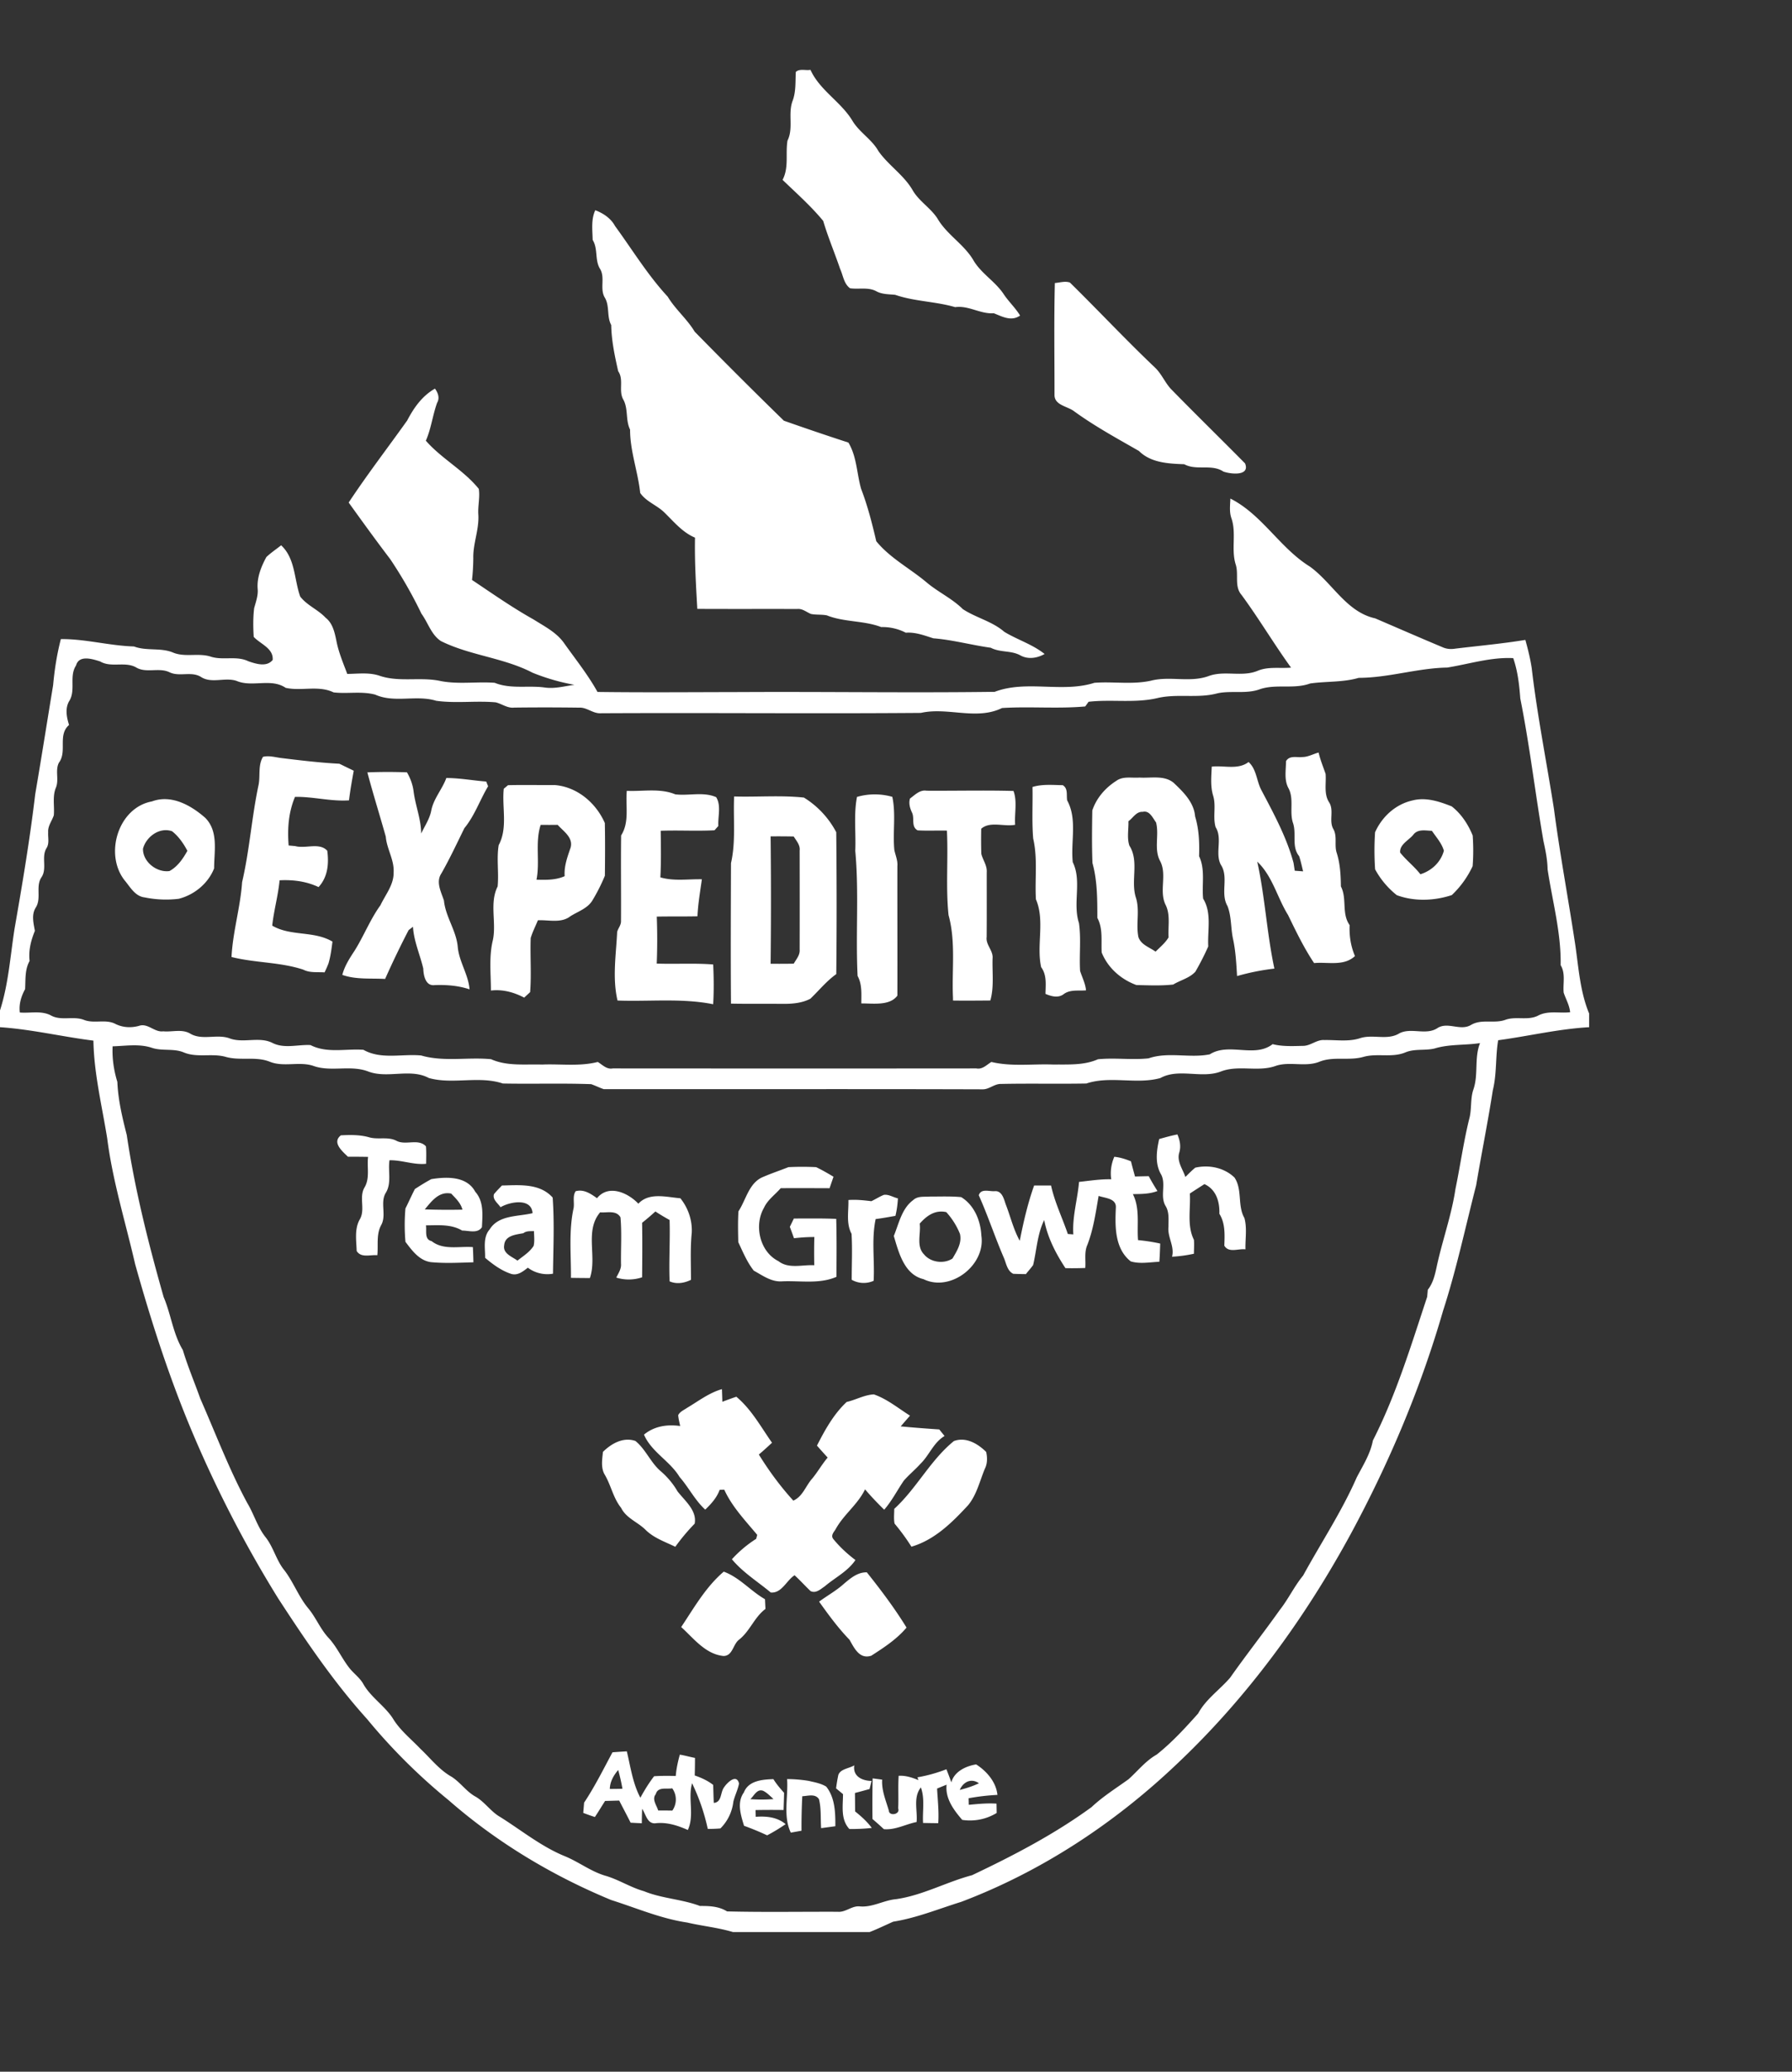 <svg height="89" width="77" xmlns="http://www.w3.org/2000/svg"><rect width="100%" height="100%" fill="#333333" stroke="none"/><path d="M67.673 40.494c.155 1.024.21 2.083.611 3.05v.584c-1.316.073-2.605.385-3.91.56-.12.71-.054 1.441-.228 2.142-.213 1.367-.488 2.723-.717 4.086-.462 1.802-.85 3.627-1.424 5.399-.96 3.323-2.314 6.524-3.957 9.568-1.99 3.664-4.482 7.08-7.525 9.94-2.663 2.524-5.789 4.582-9.225 5.881-.968.3-1.914.691-2.918.85-.338.15-.669.312-1.013.446h-5.873c-.643-.193-1.313-.257-1.965-.409-1.13-.167-2.183-.625-3.266-.967-2.53-1.047-4.914-2.476-6.977-4.281a25.014 25.014 0 0 1-3.516-3.497c-1.44-1.594-2.645-3.38-3.816-5.178a51.754 51.754 0 0 1-3.82-7.449c-.93-2.25-1.672-4.572-2.328-6.916-.413-1.798-.967-3.569-1.2-5.403-.224-1.393-.568-2.782-.592-4.195-1.342-.168-2.664-.487-4.014-.577v-.721c.367-1.14.442-2.341.627-3.518.335-1.918.658-3.839.887-5.773.267-1.56.512-3.12.769-4.682.06-.667.164-1.33.332-1.979 1.056-.009 2.086.286 3.142.317.553.209 1.164.033 1.708.274.508.194 1.068-.003 1.583.161.529.176 1.114-.05 1.625.201.328.111.787.262 1.044-.057.04-.503-.53-.681-.815-.992-.025-.408-.03-.82.018-1.226.073-.274.178-.545.152-.833-.038-.486.147-.95.374-1.369.197-.186.423-.337.635-.505.613.569.556 1.469.819 2.202.291.38.765.56 1.09.908.307.238.39.633.465.995.094.492.292.954.467 1.421.472-.005.96-.077 1.416.088.848.276 1.748.027 2.608.22.763.145 1.542.016 2.31.073.693.282 1.449.1 2.17.205.422.057.841-.063 1.258-.118a9.041 9.041 0 0 1-1.8-.52c-1.245-.648-2.687-.737-3.94-1.361-.413-.272-.552-.788-.834-1.173a19.029 19.029 0 0 0-1.342-2.345c-.61-.8-1.199-1.616-1.786-2.432.796-1.204 1.678-2.35 2.515-3.525.285-.547.646-1.06 1.194-1.369.128.18.214.401.091.61-.193.534-.254 1.107-.484 1.628.681.777 1.626 1.264 2.276 2.07.057.369-.049.75-.019 1.125.032.628-.232 1.224-.218 1.852-.002.312-.02.624-.055.935.868.58 1.725 1.183 2.638 1.693.473.3 1.002.561 1.328 1.035.488.686 1.017 1.346 1.426 2.083 2.073.027 4.146.008 6.219.005 3.615-.02 7.232.038 10.847-.01 1.374-.521 2.898.055 4.286-.388.808-.062 1.63.086 2.43-.091.812-.21 1.67.092 2.473-.197.684-.258 1.447.057 2.124-.233.452-.184.948-.089 1.422-.131-.739-1.023-1.382-2.111-2.13-3.127-.317-.367-.108-.882-.25-1.31-.2-.645.039-1.338-.181-1.977-.098-.274-.056-.566-.046-.849 1.365.69 2.127 2.123 3.412 2.92.972.698 1.567 1.951 2.811 2.227.958.411 1.916.83 2.878 1.233.171.08.36.1.544.07 1.011-.123 2.025-.213 3.03-.378.11.398.211.8.273 1.21.237 2.03.64 4.034.956 6.052.253 1.922.61 3.826.901 5.742zm-4.363 6.309c.224-.646.03-1.352.285-1.992-.649.1-1.32.037-1.954.232-.413.099-.857 0-1.257.169-.576.24-1.217.021-1.81.194-.62.173-1.286-.038-1.891.21-.593.232-1.248-.024-1.848.168-.763.284-1.61-.048-2.372.246-.83.321-1.81-.154-2.602.282-1.024.287-2.153-.108-3.181.235-1.225.023-2.45-.008-3.674.019-.282-.006-.504.238-.786.231-5.427-.017-10.854-.002-16.28-.008-.184-.063-.357-.15-.538-.214-1.266-.045-2.532-.003-3.797-.028-1.028-.344-2.16.054-3.183-.238-.795-.426-1.77.039-2.6-.278-.764-.295-1.61.036-2.373-.246-.6-.193-1.256.065-1.849-.17-.604-.247-1.271-.036-1.89-.209-.592-.172-1.234.047-1.81-.193-.436-.184-.925-.051-1.37-.198-.547-.184-1.128-.081-1.692-.065-.024.52.052 1.032.204 1.528.032.775.213 1.53.404 2.28.348 2.356.935 4.672 1.585 6.963.318.743.402 1.577.824 2.274.212.708.503 1.39.75 2.087.661 1.501 1.238 3.04 2.019 4.486.286.474.435 1.022.78 1.461.33.412.452.945.765 1.366.425.524.644 1.18 1.078 1.7.325.39.512.878.857 1.253.373.395.586.907.925 1.33.178.218.414.389.563.632.317.586.915.949 1.28 1.5.305.515.784.889 1.19 1.316.436.41.809.903 1.337 1.2.37.233.62.614.999.837.423.229.682.661 1.1.897.92.578 1.774 1.278 2.79 1.689.584.242 1.092.64 1.701.825.584.164 1.095.506 1.678.67.776.318 1.63.341 2.41.636.405-.002.808.011 1.163.233 1.584.039 3.17.01 4.758.016.333.03.594-.255.926-.233.556.06 1.043-.263 1.588-.31 1.137-.165 2.153-.736 3.255-1.028 1.782-.845 3.539-1.76 5.135-2.925.484-.456 1.052-.81 1.59-1.198.398-.357.734-.79 1.206-1.057.657-.52 1.228-1.144 1.784-1.767.33-.615.925-1.015 1.374-1.537.69-.98 1.435-1.926 2.13-2.906.372-.47.625-1.02 1.007-1.483.768-1.404 1.658-2.745 2.303-4.215.267-.513.586-1.008.695-1.587 1.001-1.966 1.642-4.09 2.334-6.176.005-.075.019-.226.025-.3.232-.292.312-.659.388-1.015.24-1.11.632-2.184.8-3.31.207-1.001.346-2.011.59-3.006.119-.416.04-.862.182-1.273zm2.786-3.176c.424-.223.914-.088 1.37-.142-.026-.302-.185-.561-.277-.842-.037-.393.09-.823-.13-1.179.025-1.393-.356-2.754-.561-4.12-.007-.41-.089-.81-.176-1.206-.355-2.043-.59-4.1-.997-6.133-.043-.587-.11-1.172-.303-1.732-.962-.049-1.895.254-2.835.405-1.281.023-2.52.44-3.804.442-.681.199-1.393.143-2.087.242-.69.253-1.44.015-2.136.238-.591.228-1.233.055-1.842.183-.836.229-1.713.01-2.556.199-.98.238-1.995.051-2.987.166l-.144.201c-1.186.106-2.385-.007-3.575.067-1.097.54-2.334-.05-3.487.21-4.59.037-9.182-.01-13.774.015-.326.012-.587-.264-.916-.241a108.49 108.49 0 0 0-2.784-.002c-.29.035-.526-.161-.796-.226-.85-.077-1.712.052-2.558-.067-.853-.264-1.788.107-2.613-.262-.587-.16-1.2-.027-1.794-.098-.647-.315-1.39-.045-2.059-.196-.632-.429-1.437-.01-2.11-.298-.491-.167-1.058.122-1.516-.161-.415-.273-.937.001-1.37-.212-.443-.21-.967.042-1.4-.188-.484-.3-1.086.013-1.575-.274-.329-.106-.91-.292-1.035.17-.314.475.006 1.077-.305 1.548-.173.313-.099.687.003 1.01-.502.438-.069 1.132-.437 1.623-.167.327.01.717-.122 1.056-.166.383-.06.802-.096 1.203-.08.242-.265.462-.242.73-.015.227.06.476-.073.682-.229.377.032.859-.205 1.234-.28.395.004.913-.257 1.319-.192.312-.094.664-.036.998-.17.414-.279.84-.227 1.293-.21.374-.17.796-.193 1.21-.169.311-.272.644-.228 1.004.45.04.938-.096 1.352.135.437.231.95.007 1.402.182.443.176.946-.051 1.373.184.311.148.654.164.985.076.385-.14.67.284 1.052.232.377.036.791-.105 1.14.088.512.319 1.14.02 1.688.206.602.24 1.292-.091 1.874.21.51.252 1.097.056 1.626.087.706.364 1.515.147 2.272.203.759.43 1.655.165 2.482.244.975.284 2.01.062 3.004.16.69.308 1.457.207 2.19.23.798-.034 1.614.089 2.395-.112.203.124.384.33.646.278 5.207.004 10.413.005 15.62 0 .261.053.443-.154.646-.278.869.209 1.774.077 2.659.111.644-.008 1.314.042 1.919-.226.718-.074 1.453.037 2.177-.04.847-.294 1.77.004 2.632-.173.82-.52 1.925.168 2.698-.437.426.108.87.083 1.308.074.328 0 .591-.28.925-.25.506-.01 1.033.082 1.525-.08.55-.182 1.176.108 1.689-.209.502-.26 1.128.093 1.621-.215.449-.307.991.135 1.46-.147.455-.266.99-.045 1.469-.216.458-.17.972.045 1.416-.186zM35.372 9.49c-.526-.637-1.152-1.191-1.746-1.763.28-.53.118-1.126.212-1.687.269-.543.005-1.166.225-1.722.143-.396.11-.815.132-1.227.166-.156.425-.051.63-.091.404.89 1.318 1.374 1.81 2.2.3.492.828.788 1.11 1.291.43.614 1.103 1.034 1.478 1.694.275.466.766.75 1.058 1.201.396.686 1.125 1.096 1.533 1.774.327.575.931.914 1.3 1.457.215.332.513.6.718.94-.379.263-.76.046-1.13-.1-.58.042-1.076-.343-1.66-.262-.841-.247-1.747-.242-2.579-.53-.27-.026-.55-.017-.797-.146-.35-.197-.76-.08-1.14-.135-.27-.195-.296-.55-.427-.831-.234-.691-.52-1.362-.727-2.063zm-9.587 2.064c-.237-.381-.08-.86-.319-1.247-.009-.424-.074-.877.112-1.275.344.128.672.348.85.679.744 1.019 1.402 2.105 2.263 3.034.329.547.83.956 1.158 1.503 1.263 1.29 2.54 2.565 3.833 3.825.92.324 1.844.638 2.773.94.362.606.358 1.323.544 1.983.282.732.475 1.493.653 2.255.6.735 1.467 1.177 2.182 1.785.49.408 1.082.68 1.538 1.132.566.373 1.26.522 1.78.974.563.342 1.212.537 1.733.953-.313.178-.701.242-1.03.066-.398-.228-.877-.12-1.282-.334-.824-.114-1.635-.34-2.47-.406-.39-.123-.763-.27-1.182-.24a2.168 2.168 0 0 0-1.056-.242c-.753-.288-1.59-.205-2.335-.503-.227-.046-.461-.014-.688-.062-.193-.08-.364-.237-.586-.212-1.432-.005-2.864.003-4.294-.005-.057-1.02-.118-2.036-.098-3.06-.535-.223-.905-.68-1.31-1.074-.32-.32-.784-.464-1.046-.847-.096-.912-.435-1.794-.435-2.722-.201-.41-.07-.888-.29-1.288-.218-.378.035-.852-.22-1.218-.148-.653-.288-1.315-.3-1.985-.198-.37-.06-.81-.271-1.17-.234-.38.021-.862-.207-1.239zm20.368 6.114c-.282-.217-.836-.255-.842-.69.002-1.607-.025-3.214.015-4.82.213-.015.436-.094.647-.02 1.225 1.204 2.4 2.46 3.646 3.644.28.26.425.626.677.91 1.056 1.083 2.141 2.14 3.203 3.216.223.555-.617.462-.93.351-.513-.341-1.155-.028-1.684-.316-.676-.024-1.438-.06-1.946-.57-.943-.54-1.905-1.065-2.786-1.705zM15.2 33.11c-.077.422-.153.846-.204 1.273-.78.053-1.541-.164-2.32-.15-.28.662-.332 1.378-.273 2.089l.28.025c.446.124 1.048-.17 1.38.202.073.56.023 1.125-.375 1.56-.524-.25-1.099-.321-1.674-.292-.063.657-.246 1.293-.317 1.948.8.469 1.783.21 2.589.686-.041.315-.08.632-.172.94a5.15 5.15 0 0 1-.168.382c-.306-.022-.632.029-.913-.117-.994-.33-2.073-.287-3.085-.544.055-1.086.381-2.133.455-3.215.322-1.38.413-2.798.708-4.182.078-.397-.03-.842.19-1.202.267-.065.538.024.803.054.824.101 1.649.2 2.477.243l.1.047c.171.086.346.168.52.253zm42.792 6.633c-.019.463.047.902.229 1.33-.487.45-1.162.243-1.756.301-.436-.652-.777-1.361-1.119-2.065-.467-.75-.664-1.67-1.324-2.294.335 1.518.411 3.077.737 4.596-.543.062-1.08.17-1.604.32-.032-.538-.06-1.077-.175-1.603-.099-.465-.062-.956-.235-1.403-.323-.55.067-1.245-.289-1.779-.258-.499.085-1.12-.222-1.61-.13-.441.033-.925-.111-1.367-.118-.403-.073-.823-.056-1.235.527-.06 1.125.15 1.583-.198.35.317.339.817.553 1.213.53 1.006 1.084 2.023 1.38 3.124l.05.333.36.027c-.054-.22-.1-.439-.171-.653-.34-.419-.097-.97-.27-1.444-.151-.487.06-1.028-.195-1.489-.185-.352-.1-.766-.098-1.147.151-.26.455-.151.7-.178.246 0 .466-.132.7-.193.072.314.195.61.3.915.036.417-.088.865.16 1.237.21.35-.03.793.178 1.143.173.315.027.694.144 1.027.145.466.17.948.176 1.43.272.528.019 1.156.375 1.662zm-38.814-6.32c.575 0 1.142.108 1.714.152.02.05.06.152.082.202-.355.593-.577 1.261-1.02 1.8-.322.653-.629 1.314-.991 1.949-.244.368-.006.794.113 1.162.068.696.526 1.282.592 1.981.054.642.458 1.195.508 1.833-.488-.163-.994-.2-1.506-.182-.386.047-.474-.419-.482-.709-.14-.6-.406-1.176-.443-1.798a9.988 9.988 0 0 1-.187.144 38.634 38.634 0 0 0-1.01 2.098c-.613-.036-1.251.035-1.839-.174.098-.385.318-.721.534-1.05.394-.632.665-1.335 1.103-1.94.216-.457.577-.88.567-1.409.034-.542-.294-1.01-.336-1.539-.259-.923-.546-1.835-.792-2.762a21.953 21.953 0 0 1 1.702-.002c.146.253.25.53.285.822.078.61.321 1.188.326 1.807.153-.324.362-.626.432-.982.098-.517.47-.915.648-1.402zm32.519 5.182c.38.616.182 1.367.22 2.053-.163.37-.351.734-.552 1.084-.25.277-.642.363-.953.553-.524.059-1.056.033-1.582.022-.66-.241-1.226-.734-1.492-1.398-.028-.503.062-1.024-.186-1.487-.002-.788.002-1.588-.21-2.355-.03-.751-.02-1.507-.007-2.26.175-.53.56-.973 1.027-1.269.287-.214.667-.118 1-.144.489.033 1.06-.114 1.47.227.415.393.872.838.92 1.442.169.557.19 1.131.171 1.71.274.572.111 1.213.174 1.822zm-1.485 1.664c-.03-.464.087-.963-.127-1.396-.295-.593.077-1.309-.241-1.892-.269-.51-.028-1.108-.17-1.65-.145-.194-.276-.527-.576-.454-.273-.019-.413.262-.61.402.011.347-.07.716.04 1.048.425.667.056 1.489.272 2.21.19.555 0 1.151.116 1.718.113.337.475.435.737.628.195-.196.417-.373.559-.614zm-26.384-6.544c.964.073 1.778.76 2.161 1.632.015.754.01 1.51.002 2.264a7.759 7.759 0 0 1-.552 1.087c-.217.328-.609.451-.928.652-.4.314-.933.151-1.398.175-.104.253-.23.497-.309.76-.029.774.036 1.553-.025 2.326-.063.06-.192.177-.255.237-.446-.234-.924-.364-1.43-.305 0-.72-.09-1.458.084-2.165.161-.758-.155-1.594.205-2.306.057-.59-.05-1.192.045-1.776.4-.746.134-1.616.218-2.422l.184-.153c.666-.016 1.331 0 1.998-.006zm.691 2.687c.117-.437-.307-.696-.557-.977-.243.004-.487.003-.73.001-.248.76-.024 1.577-.179 2.356.41.01.828.02 1.21-.152-.03-.432.119-.829.256-1.228zm21.843 3.243c.096.68.008 1.37.048 2.054.087.278.228.54.255.836-.324.03-.679-.047-.958.162-.238.181-.536.095-.784-.01.006-.394.064-.81-.186-1.148-.209-.948.17-1.998-.225-2.915-.051-.87.082-1.752-.117-2.609-.061-.737-.015-1.478-.03-2.216.421-.13.867-.084 1.301-.078.234.143.151.423.188.652.445.814.147 1.772.241 2.656.4.813-.012 1.768.267 2.616zm-15.59-5.41c.225.36.07.832.094 1.238l-.163.185c-.77.041-1.543-.007-2.313.021.008.667.021 1.335-.015 2.002.579.171 1.19.07 1.784.082-.074.53-.166 1.057-.19 1.591-.583.012-1.166.001-1.748.013.025.673.025 1.346-.002 2.018.809.028 1.619-.025 2.426.038.026.569.033 1.139-.001 1.708-1.354-.269-2.74-.107-4.11-.159-.227-.97-.062-1.97-.015-2.95.043-.157.17-.29.165-.46.008-1.227-.01-2.455.005-3.682.368-.58.182-1.27.244-1.916.693.032 1.423-.123 2.082.15.582.072 1.205-.122 1.757.121zm12.776-.266c.17.448.037.974.071 1.453-.475.093-1.077-.166-1.457.171-.008.359-.007.719.004 1.079.067.266.255.503.233.79-.001.925.004 1.85-.003 2.776-.05.339.287.584.254.924-.02.602.07 1.22-.096 1.809-.536.004-1.07.01-1.604.002l-.001-.12c-.056-1.183.128-2.393-.191-3.55-.124-1.205-.01-2.42-.07-3.63-.42-.011-.84.014-1.26-.012-.295-.164-.114-.523-.245-.773-.085-.187-.144-.39-.082-.593.215-.156.424-.386.716-.336 1.243.008 2.488-.023 3.73.01zm-5.206.253c.16.752.013 1.526.087 2.284.048.23.15.449.13.69-.003 1.855.005 3.71 0 5.566-.33.448-1.045.33-1.549.335-.001-.401.04-.817-.16-1.18-.089-1.787.064-3.59-.1-5.375.034-.771-.073-1.555.074-2.317a2.74 2.74 0 0 1 1.518-.003zm-3.801.03c.59.363 1.07.878 1.392 1.49.02 2.03.023 4.063.001 6.095-.42.299-.742.702-1.111 1.056-.365.196-.802.226-1.211.222-.735-.007-1.469.005-2.202-.01-.016-2.013-.007-4.025 0-6.036.214-.94.091-1.907.135-2.863.996.03 2.006-.058 2.996.047zm-.181 6.534c.004-1.419.002-2.837 0-4.256.029-.24-.14-.417-.255-.605a31.122 31.122 0 0 0-.993-.005c.02 1.824.02 3.649 0 5.473.33.003.663.002.993-.004.109-.19.274-.369.255-.603zm28.019-6.154c.414.325.704.77.901 1.252.03.437.032.878-.003 1.316a4.1 4.1 0 0 1-.894 1.242c-.753.25-1.619.282-2.366.003-.38-.303-.7-.682-.93-1.109a11.855 11.855 0 0 1-.002-1.593c.302-.673.883-1.203 1.608-1.366.575-.15 1.152.044 1.686.255zm-1.347 2.916c.483-.15.876-.518 1.01-1.011-.092-.326-.33-.58-.514-.855-.278-.01-.61-.09-.803.172-.194.234-.599.42-.562.763.264.333.608.593.869.93zM6.528 34.429c.83-.31 1.677.164 2.29.704.579.581.382 1.438.382 2.173-.257.649-.85 1.136-1.52 1.306a4.568 4.568 0 0 1-1.464-.06c-.414-.047-.62-.446-.863-.735-.88-1.122-.275-3.122 1.175-3.388zm.754 2.991c.35-.19.581-.53.77-.87-.169-.316-.374-.616-.658-.84-.538-.19-1.113.235-1.25.75-.012.563.592 1.036 1.138.96zM18.31 49.996c-.534.055-1.042-.164-1.574-.152-.072.47.104.99-.168 1.413-.24.418.048.949-.19 1.374-.217.397-.12.86-.164 1.293-.3-.03-.698.127-.888-.182-.014-.447-.098-.93.123-1.34.266-.421-.033-.953.207-1.378.248-.4.105-.884.16-1.325a37.738 37.738 0 0 0-.865-.006c-.235-.23-.7-.61-.304-.92.411-.021.832-.028 1.233.09.383.102.802-.045 1.165.15.397.2.937-.118 1.258.235.02.249.01.498.007.748zm35.161 2.332c.12.432.032.897.045 1.343-.3-.041-.721.168-.908-.158.016-.47.046-.953-.213-1.37.019-.512-.139-1.05-.643-1.274-.21.135-.42.268-.626.405.04.665-.132 1.371.176 1.99.015.198.001.396-.001.596a5.92 5.92 0 0 1-.94.128c.117-.455-.205-.844-.153-1.293-.004-.297.04-.612-.12-.88-.259-.42.031-.944-.2-1.367-.27-.459-.191-1.021-.08-1.515.26-.073.519-.147.783-.198.109.252.162.519.078.789-.108.373.153.7.265 1.038.14-.137.275-.278.426-.4.593-.134 1.243 0 1.685.425.348.523.118 1.202.426 1.74zm-4.793-1.029c.313.618.168 1.312.222 1.976.32.03.638.078.953.148-.01.261-.017.522-.037.782-.408.016-.832.104-1.23-.017-.689-.545-.677-1.496-.64-2.293.038-.418-.458-.42-.74-.519-.123.712-.222 1.427-.484 2.106-.14.31-.061.661-.09.99-.285.01-.568.014-.851.007-.416-.63-.771-1.319-.913-2.067-.297.606-.322 1.288-.476 1.934-.096.136-.21.258-.311.389a14.773 14.773 0 0 1-.544-.013c-.269-.133-.3-.466-.413-.712-.379-.88-.676-1.79-1.068-2.664.103-.307.456-.151.697-.175.298-.016.383.33.458.556.205.524.332 1.082.607 1.576.158-.803.342-1.601.617-2.374l.728.001c.156.72.484 1.386.72 2.082l.237.018c-.05-.767.181-1.498.245-2.256.46-.048.918-.124 1.383-.112-.047-.333 0-.658.132-.967.249.024.487.101.717.195.053.218.114.434.173.652.196-.006.392-.011.59-.014.117.217.242.429.375.638-.339.13-.701.128-1.057.133zm-16.29 3.286c-.288-.366-.469-.804-.665-1.224-.01-.442-.021-.885.008-1.324.332-.503.451-1.235 1.068-1.48.353-.153.72-.274 1.079-.417a12.11 12.11 0 0 1 1.19 0c.256.122.502.266.747.412l-.17.493c-.7-.001-1.4-.008-2.1 0-.24.28-.562.498-.717.84-.437.752-.186 1.892.622 2.294.437.343 1.027.146 1.538.175-.008-.405-.008-.809.003-1.213a7.697 7.697 0 0 0-.874.053 26.82 26.82 0 0 0-.179-.49l.174-.357c.606 0 1.213-.011 1.82.015.023.83.013 1.66.01 2.49-.738.322-1.558.158-2.338.194-.46.033-.834-.252-1.215-.46zm-13.855-3.93c.655-.105 1.525-.136 1.888.542.377.424.31.998.287 1.522-.187.289-.565.143-.849.146-.477-.285-1.026-.225-1.557-.224.04.237-.078.604.242.676.51.403 1.18.212 1.776.259.01.215.017.434.022.652-.608.016-1.22.052-1.826-.007-.499-.066-.812-.5-1.094-.872a8.228 8.228 0 0 1-.001-1.433c.14-.277.263-.561.407-.836.23-.15.463-.295.705-.425zm-.28 1.3c.54.02 1.08.022 1.618.011-.074-.284-.288-.484-.483-.69-.524-.108-.84.324-1.135.678zm3.314-1.026c.755-.016 1.62-.105 2.18.517.078 1.085.027 2.182.014 3.272-.38.066-.77-.027-1.08-.258-.205.156-.426.344-.704.27-.426-.137-.794-.408-1.132-.695.007-.413-.102-.876.195-1.22.389-.628 1.215-.544 1.843-.698-.042-.667-.979-.493-1.376-.254-.111-.173-.353-.328-.282-.562.106-.131.228-.25.342-.372zm1.363 2.592c.047-.207.017-.423.014-.634-.153.01-.325-.015-.454.09-.321.063-.79.093-.826.515-.068.363.342.492.57.664.246-.195.525-.365.696-.635zm2.417 1.383c-.271 0-.543-.003-.814-.008.008-.998-.101-2.013.114-2.995.041-.24-.054-.518.089-.727.353-.096.642.107.917.3.494-.61 1.329-.236 1.776.236.464-.5 1.208-.282 1.806-.233.335.42.514.94.489 1.478-.068.672-.033 1.35-.033 2.026-.29.141-.612.197-.919.066-.036-.879.027-1.759-.001-2.637a9.404 9.404 0 0 1-.61-.366c-.184.168-.376.331-.57.487.013.781.007 1.56 0 2.341-.36.121-.748.126-1.11.012.092-.188.221-.37.203-.589-.01-.667.037-1.338-.023-2-.184-.318-.577-.186-.874-.214-.677.8-.122 1.905-.44 2.823zm14.332.047c-.826-.198-1.063-1.147-1.273-1.854.218-.533.343-1.184.831-1.54.195-.187.48-.133.724-.153.446.001.893-.019 1.34.024.566.346.837 1.02.867 1.658.19 1.258-1.324 2.439-2.489 1.865zm-.16-2.384c.056.434-.159.969.183 1.318.281.35.858.426 1.226.18.19-.324.41-.665.32-1.058a3.097 3.097 0 0 0-.588-.935c-.478-.107-.843.154-1.141.495zm-10.378 8.227c.074-.15.243-.217.372-.307.49-.29.952-.652 1.507-.81.006.135.015.407.019.543a14.1 14.1 0 0 1 .6-.217c.647.539 1.054 1.294 1.533 1.976-.185.173-.372.344-.565.507.433.701.925 1.37 1.481 1.98.41-.18.533-.64.814-.95.238-.288.42-.616.662-.9-.157-.17-.31-.34-.46-.513.342-.673.719-1.355 1.276-1.875.393-.091.764-.306 1.167-.326.573.198 1.047.595 1.555.914a66.62 66.62 0 0 0-.4.461c.551.052 1.104.094 1.657.131l.228.282c-.475.28-.651.818-1.031 1.189-.229.254-.496.472-.721.73-.283.413-.51.866-.842 1.247-.286-.28-.565-.57-.823-.875-.314.656-.925 1.085-1.269 1.722-.08.125-.216.267-.091.417.275.337.598.636.947.898-.332.491-.877.754-1.318 1.13-.18.12-.374.315-.609.205-.234-.223-.45-.464-.688-.681-.35.223-.556.787-1.024.74-.562-.469-1.194-.857-1.669-1.427a5.125 5.125 0 0 1 1.042-.877l.046-.17c-.51-.614-1.084-1.21-1.416-1.942-.049 0-.148.004-.198.005-.122.34-.364.605-.62.852-.444-.406-.71-.955-1.103-1.404-.415-.688-1.207-1.07-1.529-1.818.443-.367.997-.448 1.555-.37-.032-.156-.074-.31-.085-.467zm-.747 2.411c.285.247.529.535.718.863.313.404.845.825.737 1.388-.302.31-.58.642-.832.993-.44-.214-.922-.375-1.277-.727-.336-.336-.835-.5-1.053-.947-.338-.42-.43-.962-.7-1.42-.177-.292-.112-.66-.079-.983.364-.359.873-.649 1.395-.469.446.362.653.93 1.09 1.302zm13.212 1.45c-.686.743-1.445 1.5-2.443 1.79a9.002 9.002 0 0 0-.724-.991c-.042-.21-.014-.425-.014-.635.959-.874 1.547-2.087 2.563-2.912.516-.19 1.027.111 1.385.466.057.237.057.499-.054.721-.22.526-.347 1.11-.713 1.56zm-5.348 3.387c.285-.24.592-.505.989-.495.609.763 1.193 1.54 1.706 2.373-.42.5-.97.858-1.514 1.208-.511.165-.733-.33-.937-.685-.487-.503-.901-1.07-1.306-1.637.35-.26.738-.47 1.062-.764zM32.89 69.12c-.477.356-.664.948-1.128 1.315-.27.197-.272.7-.671.705-.777-.074-1.281-.754-1.821-1.243.557-.833 1.054-1.72 1.829-2.38.685.252 1.15.83 1.772 1.184l.02.42zm3.854 8.698c.26.21.515.435.715.709a7.57 7.57 0 0 1-.964.045c-.381-.416-.274-.983-.272-1.497l-.298-.247a7.61 7.61 0 0 1 .095-.57c.087-.27.467-.283.688-.42-.073.468.334.665.741.67-.02.087-.063.26-.084.347-.21.059-.42.116-.629.171.004.264.005.527.008.792zm5.2-2.02c.453.29.86.758.914 1.31a9.37 9.37 0 0 0-1.238.144l.007.282c.396-.037.794-.078 1.192-.05l.007.4a2.2 2.2 0 0 1-1.48.297c-.366-.424-.737-.92-.672-1.512-.137.055-.273.11-.409.167.027.495.084.99.05 1.487a35.607 35.607 0 0 1-.652-.01c-.03-.507.085-1.04-.094-1.526-.339.426-.139.988-.184 1.486-.473.094-.91.35-1.406.307a13.71 13.71 0 0 0-.49-.436 54.904 54.904 0 0 1 .007-1.746l.41.054c-.03.467.16.894.287 1.335.01.244.499.168.401-.1.022-.468-.012-.933.021-1.4.298-.018.577.075.85.186l-.044-.12c.426-.074.843-.19 1.245-.347.074.186.145.374.212.565.123-.47.631-.704 1.067-.773zm-.705 1.097c.282-.071.56-.161.825-.286-.334-.238-.68-.054-.825.286zm-6.496-.39c.258.06.528.106.758.246.381.476.396 1.12.393 1.703l-.611.082c-.03-.414.01-.839-.093-1.244-.162-.251-.476-.135-.717-.127a25.25 25.25 0 0 0-.033 1.482l-.46.082c-.342-.712-.105-1.539-.16-2.301a6 6 0 0 1 .923.077zm-2.27 1.544c.458-.032.916.008 1.284.316-.255.175-.52.338-.794.48a11.956 11.956 0 0 0-.992-.41c-.14-.46-.318-1.001-.007-1.434.196-.508.802-.556 1.268-.57.13.211.292.402.459.587-.005.245-.013.491-.021.739a33.21 33.21 0 0 0-1.204.002c0 .073.005.217.006.29zm.32-1.116c-.265-.1-.39.21-.551.358.33.024.663.024.995-.004-.142-.126-.273-.27-.443-.354zm3.797-23.93c-.24-.447-.121-.967-.135-1.45.331-.026.66.01.986.05.183-.086.351-.197.538-.272.211-.03.4.106.603.15a4.1 4.1 0 0 1-.106.751c-.282.05-.565.103-.85.138-.186.869-.038 1.77-.087 2.653a1.043 1.043 0 0 1-.942-.044c-.001-.659.032-1.32-.007-1.976zm-5.478 23.78c.135-.207.542-.596.643-.163-.05.267-.179.513-.244.78a1.93 1.93 0 0 1-.555 1.148c-.18.016-.362.023-.544.021a8.747 8.747 0 0 0-.674-1.961c-.186.658.11 1.372-.182 2.007-.432-.19-.875-.337-1.353-.293-.388.066-.445-.37-.61-.616-.01.207-.013.413-.015.621l-.481-.025c-.16-.32-.328-.633-.49-.95-.202.004-.405.012-.607.016-.147.229-.287.463-.438.69a8.944 8.944 0 0 1-.5-.177l.036-.44c.46-.691.828-1.435 1.22-2.163.206-.016.41-.03.616-.041.16.67.255 1.379.582 1.993.175-.322.367-.634.59-.924.31-.02.62-.02.93-.01.026-.313.092-.617.175-.917.219.035.433.098.652.14 0 .251-.003.501-.011.754.282.098.556.221.793.406.008.257.013.515.025.773.354-.029.275-.448.442-.67zm-2.223.999a.827.827 0 0 0-.003-.956c-.254.043-.618-.078-.708.25-.179.22.04.482.104.703.202-.001.404-.001.607.003zm-2.686-.93c.18 0 .362-.002.543-.008a8.765 8.765 0 0 0-.183-.806c-.197.233-.353.501-.36.815z" fill="#ffffff"/></svg>